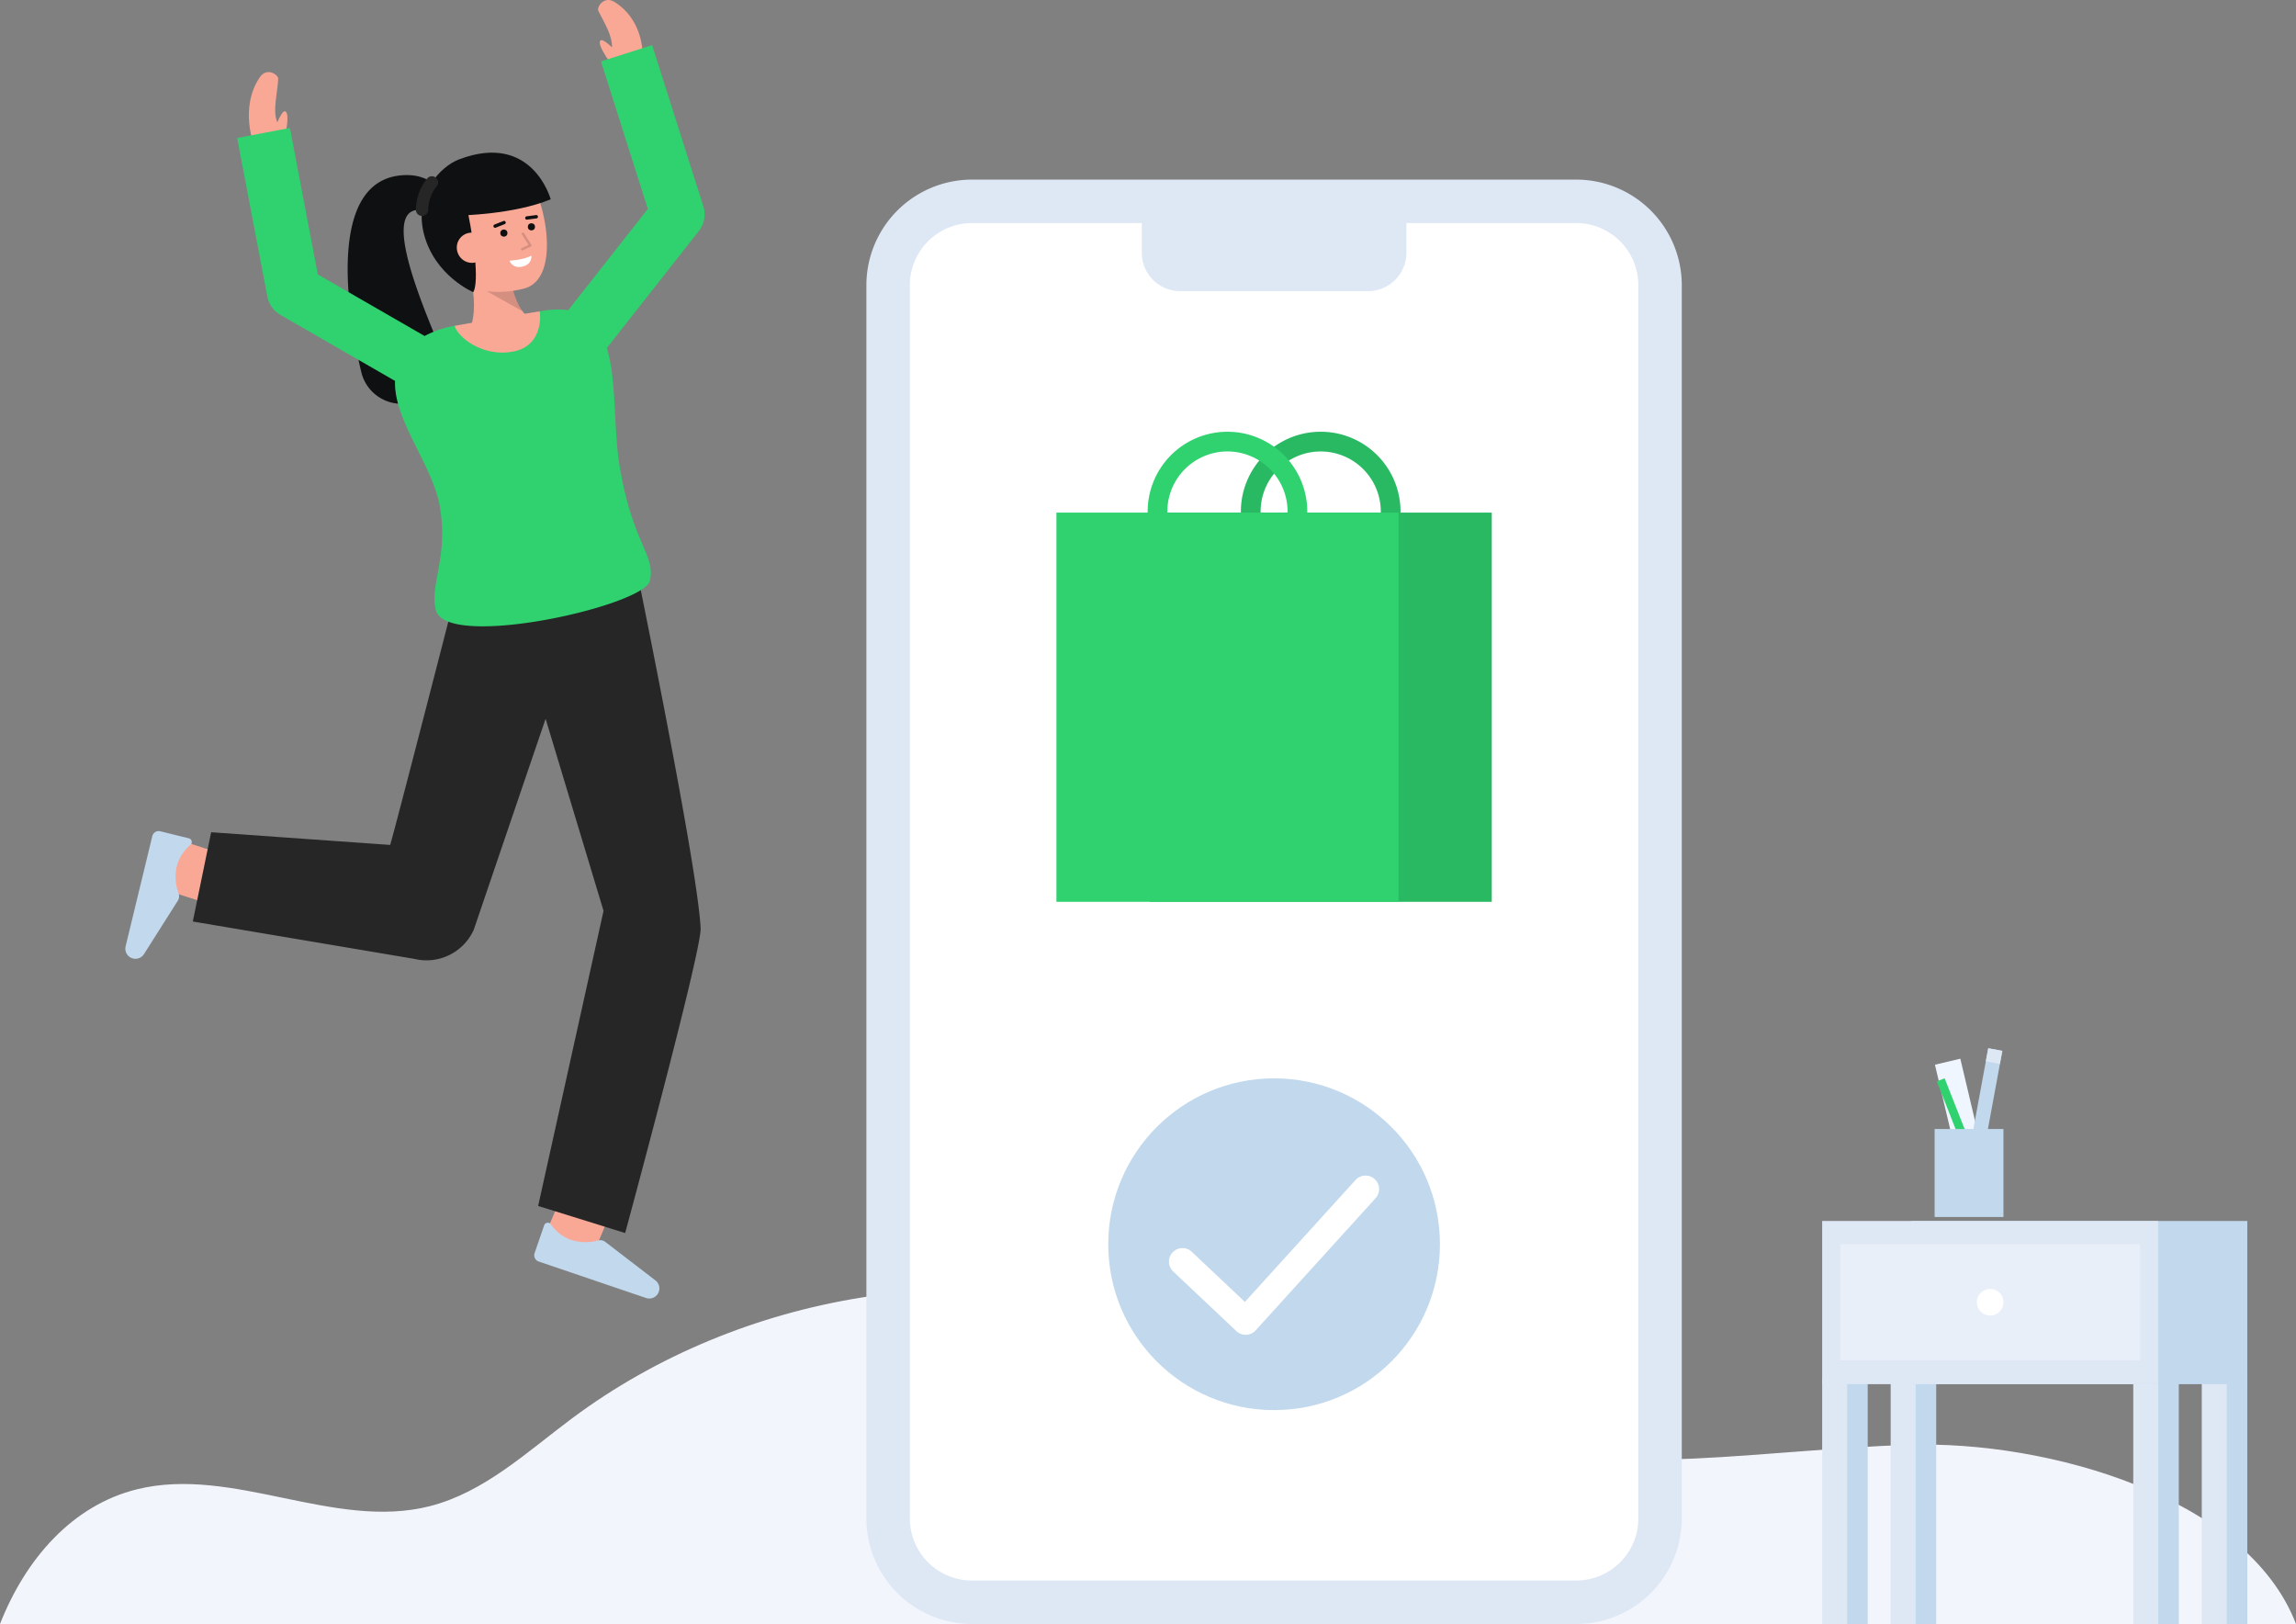 <svg id="Layer_1" data-name="Layer 1" xmlns="http://www.w3.org/2000/svg" viewBox="0 0 932.323 659.343">
  <rect x="0" y="0" width="932.323" height="659.343" fill="#808080" stroke="none"/>
  <path d="M932.323,659.343H0c10.216-26.052,29.078-48.152,55.677-54.709,38.9-9.578,80.075,16.759,118.892,6.856,22.054-5.62,39.416-22,57.66-35.6,68.828-51.316,163.149-66.483,244.594-39.321,42.572,14.19,81.363,39.006,124.973,49.557,56.392,13.648,115.366,2.33,173.359.465C831.635,584.777,912.56,607.79,932.323,659.343Z" fill="#f3f5fd"></path>
  <g>
    <g>
      <rect x="360.638" y="81.747" width="313.451" height="568.772" rx="34.026" fill="#fff"></rect>
      <path d="M640.062,659.343h-245.4a42.9,42.9,0,0,1-42.85-42.85V115.773a42.9,42.9,0,0,1,42.85-42.849h245.4a42.9,42.9,0,0,1,42.85,42.849v500.72A42.9,42.9,0,0,1,640.062,659.343ZM394.664,90.57a25.231,25.231,0,0,0-25.2,25.2v500.72a25.23,25.23,0,0,0,25.2,25.2h245.4a25.23,25.23,0,0,0,25.2-25.2V115.773a25.231,25.231,0,0,0-25.2-25.2Z" fill="#dee8f5"></path>
    </g>
    <path d="M463.632,81.747H571.094a0,0,0,0,1,0,0V102.6A15.607,15.607,0,0,1,555.488,118.2h-76.25A15.607,15.607,0,0,1,463.632,102.6V81.747A0,0,0,0,1,463.632,81.747Z" fill="#dee8f5"></path>
  </g>
  <g>
    <path d="M536.293,240.106A32.409,32.409,0,1,1,568.7,207.7,32.446,32.446,0,0,1,536.293,240.106Zm0-56.817A24.409,24.409,0,1,0,560.7,207.7,24.436,24.436,0,0,0,536.293,183.289Z" fill="#30D270"></path>
    <g opacity="0.12">
      <path d="M536.292,240.106A32.409,32.409,0,1,1,568.7,207.7,32.445,32.445,0,0,1,536.292,240.106Zm0-56.817A24.409,24.409,0,1,0,560.7,207.7,24.435,24.435,0,0,0,536.292,183.289Z"></path>
    </g>
    <rect x="466.836" y="208.116" width="138.913" height="158.018" fill="#30D270"></rect>
    <g opacity="0.12">
      <rect x="466.836" y="208.116" width="138.913" height="158.018"></rect>
    </g>
    <rect x="428.977" y="208.116" width="138.913" height="158.018" fill="#30D270"></rect>
    <path d="M498.433,240.106A32.409,32.409,0,1,1,530.842,207.7,32.445,32.445,0,0,1,498.433,240.106Zm0-56.817A24.409,24.409,0,1,0,522.842,207.7,24.435,24.435,0,0,0,498.433,183.289Z" fill="#30D270"></path>
  </g>
  <g>
    <circle cx="517.363" cy="505.153" r="67.341" fill="#c1d8ed"></circle>
    <path d="M505.816,541.92a5.5,5.5,0,0,1-3.774-1.5l-25.58-24.137a5.5,5.5,0,1,1,7.548-8l21.5,20.288,44.906-49.484a5.5,5.5,0,1,1,8.146,7.392l-48.674,53.637a5.5,5.5,0,0,1-3.86,1.8C505.958,541.919,505.886,541.92,505.816,541.92Z" fill="#fff"></path>
  </g>
  <g>
    <g>
      <path d="M182.565,95.638S179.6,83.775,169.02,85.286c-12.565,1.8.946,35.1,9.459,55.424a16.754,16.754,0,0,1-10.743,22.538h0a16.756,16.756,0,0,1-21.025-12.156c-6.409-26.71-12.952-76.748,15.666-79.853,18.594-2.018,21.228,16.428,21.228,16.428Z" fill="#0f1011"></path>
      <path d="M188.477,137.031s7.075-5.152,2.389-25.753l15.4-5.191s.892,18.943,9.741,23.734Z" fill="#FAA896"></path>
      <g opacity="0.15">
        <path d="M212.205,126.376,197.63,118.2l10.305-1.581A28.726,28.726,0,0,0,212.205,126.376Z"></path>
      </g>
      <path d="M180.738,104.477c2,6.168,6.3,11.664,12.175,12.91a40.5,40.5,0,0,0,19.532-.148c17.112-3.892,8.064-42.771-1.248-49.244s-32.745,1.815-33.853,15.024C176.771,89.851,178.836,98.606,180.738,104.477Z" fill="#FAA896"></path>
      <g>
        <circle cx="204.604" cy="94.634" r="1.449" fill="#0f1011"></circle>
        <circle cx="215.788" cy="92.09" r="1.449" fill="#0f1011"></circle>
        <path d="M213.933,89.18a.681.681,0,0,1-.087-1.356l3.807-.5a.681.681,0,1,1,.176,1.35l-3.807.5A.665.665,0,0,1,213.933,89.18Z" fill="#0f1011"></path>
        <path d="M201.042,92.483a.68.68,0,0,1-.251-1.313l3.617-1.437a.681.681,0,1,1,.5,1.266l-3.617,1.436A.67.67,0,0,1,201.042,92.483Z" fill="#0f1011"></path>
        <path d="M206.881,105.836s5.375-.2,8.9-2.025c0,0,.469,3.492-3.672,4.434S206.881,105.836,206.881,105.836Z" fill="#fff"></path>
      </g>
      <path d="M190.047,86.428c5.631,28.638,2.1,32.182,2.1,32.182S176.488,112,172.131,94.94c-4.084-15.992,6.516-27.293,14.345-30.256,29.752-11.262,37.14,16.235,37.14,16.235C208.8,87.069,186.8,87.48,186.8,87.48" fill="#0f1011"></path>
      <path d="M197.644,99.21a6.143,6.143,0,0,1-11.98,2.725,6.041,6.041,0,0,1,4.627-7.352C194.605,93.822,196.891,95.9,197.644,99.21Z" fill="#FAA896"></path>
      <g opacity="0.15">
        <path d="M212.037,101.686a.5.5,0,0,1-.212-.952l2.789-1.313-2.69-4.253a.5.5,0,0,1,.846-.535l2.992,4.732a.5.5,0,0,1-.21.72l-3.3,1.553A.5.5,0,0,1,212.037,101.686Z"></path>
      </g>
      <path d="M171.374,87.673a2.5,2.5,0,0,1-2.5-2.463,20.779,20.779,0,0,1,4.62-12.794,2.5,2.5,0,0,1,3.787,3.265,15.88,15.88,0,0,0-3.407,9.455,2.5,2.5,0,0,1-2.463,2.537Z" fill="#262626"></path>
    </g>
    <path d="M249.835,28.232l11.107-4.109S262.342,8.867,249.532.8c-4.246-2.673-7.344,2.079-6.566,3.631,2.571,5.13,5.62,9.851,5.559,14.781-1.642-1.533-4.01-3.494-4.708-2.779C241.981,18.314,249.835,28.232,249.835,28.232Z" fill="#FAA896"></path>
    <path d="M85.315,366.963c-.616-.125-2.493-.5-20.3-6.367l6.567-19.948c7.551,2.487,16.634,5.4,18.142,5.785-.095-.024-.175-.04-.238-.052Z" fill="#FAA896"></path>
    <path d="M51.008,384.194a4.108,4.108,0,0,0,3.323,5.017h0a4.109,4.109,0,0,0,4.063-1.736l13.8-21.773a3.463,3.463,0,0,0,.377-2.866,19.1,19.1,0,0,1-.557-11.948,17.03,17.03,0,0,1,5.239-7.793,1.546,1.546,0,0,0-.561-2.741l-11.605-2.861a2.678,2.678,0,0,0-3.244,1.97Z" fill="#c1d8ed"></path>
    <path d="M240.074,510.913,220.8,502.585c3.152-7.3,6.873-16.081,7.387-17.55-.032.094-.055.172-.074.233l20.127,6C248.057,491.866,247.51,493.7,240.074,510.913Z" fill="#FAA896"></path>
    <path d="M262.322,526.978a4.108,4.108,0,0,0,5.3-2.859h0a4.107,4.107,0,0,0-1.366-4.2l-20.447-15.7a3.46,3.46,0,0,0-2.82-.633,19.1,19.1,0,0,1-11.95-.516,17.035,17.035,0,0,1-7.292-5.917,1.547,1.547,0,0,0-2.781.313l-3.89,11.3a2.68,2.68,0,0,0,1.671,3.408Z" fill="#c1d8ed"></path>
    <path d="M284.5,376.9c-1.031-22.767-22.109-126.353-24.342-137.524L184.518,242.8s-25.075,97.519-26.094,100.236l-72.683-5.15-7.452,36.242,89.887,15.158A21.035,21.035,0,0,0,192.4,377.42s28.582-84.02,29.158-85.569L245.075,369.8,218.522,489.616l35.33,10.99S284.916,386.107,284.5,376.9Z" fill="#262626"></path>
    <path d="M115.065,58.423l-11.82.728s-6.2-15.25,2.256-27.8c2.8-4.161,7.558-1.065,7.473.669-.279,5.731-2.4,13.141-.355,17.627.883-2.066,2.257-4.817,3.184-4.445C118.243,46.177,115.065,58.423,115.065,58.423Z" fill="#FAA896"></path>
    <path d="M285.594,83.728l-20.785-65.4-20.779,6.6,19.036,59.9-32.339,41.121a30.814,30.814,0,0,0-8.655.024c-.62.08-1.61.23-2.9.43.68,5.46-32.88,11.28-34.56,5.88a39.5,39.5,0,0,0-12.182,4.126l-43.381-24.987L117.714,51.949,96.3,56.031l12.271,64.386a10.9,10.9,0,0,0,5.267,7.406l46.573,26.826c-.6,15.982,15.276,34.214,18.165,50.866,3.6,20.7-4.14,31.6-1.61,42.1,3.99,16.5,84.41-1.55,86.9-11.75,2.55-10.52-7.13-15.04-12.32-47.09-2.468-15.255-1.115-34.335-5.126-47.5l37.358-47.5A10.9,10.9,0,0,0,285.594,83.728Z" fill="#2FD26F"></path>
    <path d="M209.3,142.525c-11.98,2.9-23.01-4.84-24.69-10.24a.06.06,0,0,1,.04-.01c11.93-2.08,27.55-4.77,34.52-5.87C219.852,131.865,218.282,140.345,209.3,142.525Z" fill="#FAA896"></path>
  </g>
  <g>
    <g>
      <rect x="748.269" y="559.574" width="10.142" height="99.769" fill="#c1d8ed"></rect>
      <rect x="739.923" y="559.574" width="10.142" height="99.769" fill="#dee8f5"></rect>
    </g>
    <g>
      <rect x="874.591" y="559.574" width="10.142" height="99.769" fill="#c1d8ed"></rect>
      <rect x="866.244" y="559.574" width="10.142" height="99.769" fill="#dee8f5"></rect>
    </g>
    <g>
      <rect x="776.085" y="559.574" width="10.142" height="99.769" fill="#c1d8ed"></rect>
      <rect x="767.739" y="559.574" width="10.142" height="99.769" fill="#dee8f5"></rect>
    </g>
    <g>
      <rect x="902.407" y="559.574" width="10.142" height="99.769" fill="#c1d8ed"></rect>
      <rect x="894.061" y="559.574" width="10.142" height="99.769" fill="#dee8f5"></rect>
    </g>
    <rect x="776.148" y="495.712" width="136.4" height="66.254" fill="#c1d8ed"></rect>
    <rect x="739.923" y="495.712" width="136.4" height="66.254" fill="#dee8f5"></rect>
    <g opacity="0.53">
      <rect x="747.26" y="505.13" width="121.724" height="47.124" fill="#f3f5fd"></rect>
    </g>
    <circle cx="808.122" cy="528.692" r="5.406" fill="#fff"></circle>
  </g>
  <g>
    <rect x="792.028" y="430.295" width="10.59" height="56.156" transform="translate(-84.072 195.746) rotate(-13.302)" fill="#f0f6ff"></rect>
    <g>
      <rect x="781.4" y="447.19" width="48.777" height="5.818" transform="translate(216.982 1160.867) rotate(-79.548)" fill="#c1d8ed"></rect>
      <rect x="807.016" y="425.852" width="5.386" height="5.818" transform="translate(237.135 1144.04) rotate(-79.225)" fill="#dee8f5"></rect>
    </g>
    <rect x="795.615" y="436.646" width="3.415" height="50.584" transform="translate(-113.825 324.387) rotate(-21.502)" fill="#30D270"></rect>
    <rect x="785.58" y="458.373" width="27.948" height="35.72" fill="#c1d8ed"></rect>
  </g>
</svg>